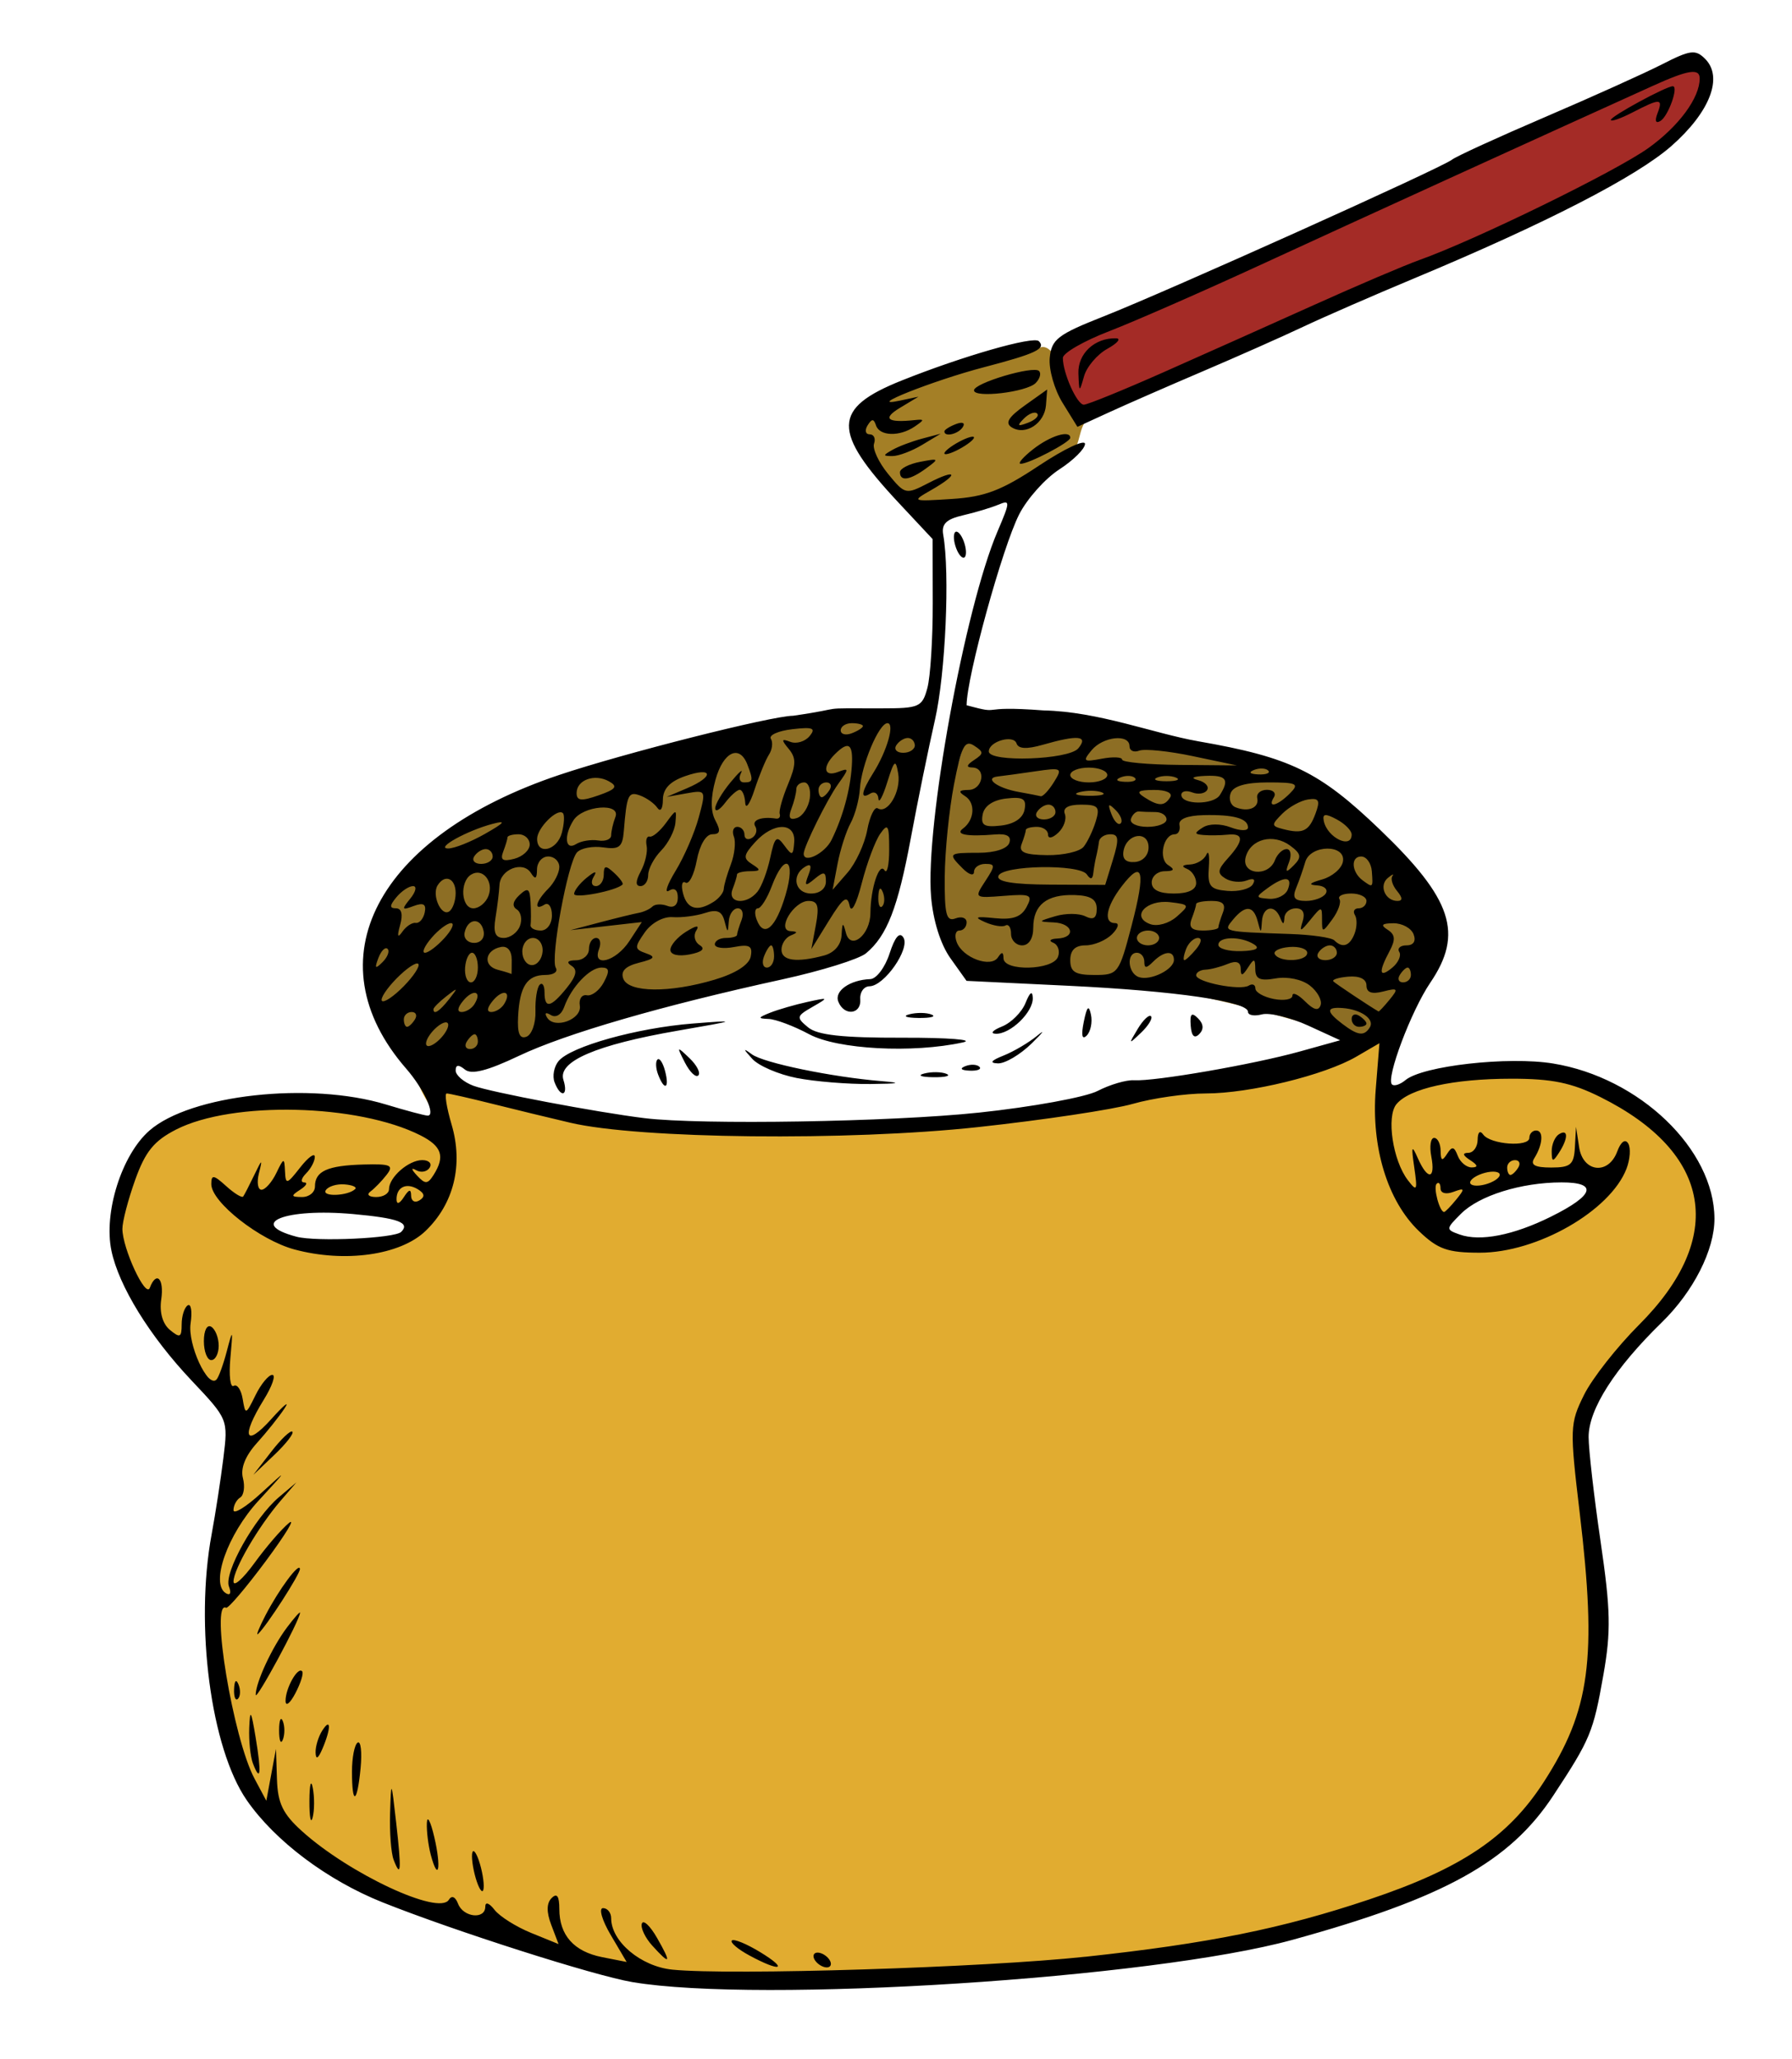 <?xml version="1.0" encoding="UTF-8" standalone="no"?>
<!-- Created with Inkscape (http://www.inkscape.org/) -->

<svg
   xmlns:dc="http://purl.org/dc/elements/1.1/"
   xmlns:cc="http://creativecommons.org/ns#"
   xmlns:rdf="http://www.w3.org/1999/02/22-rdf-syntax-ns#"
   xmlns:svg="http://www.w3.org/2000/svg"
   xmlns="http://www.w3.org/2000/svg"
   xmlns:sodipodi="http://sodipodi.sourceforge.net/DTD/sodipodi-0.dtd"
   xmlns:inkscape="http://www.inkscape.org/namespaces/inkscape"
   id="svg8719"
   version="1.1"
   inkscape:version="0.48.4 r9939"
   width="242"
   height="278"
   sodipodi:docname="Glue.png">
  <defs
     id="defs8723" />
  <sodipodi:namedview
     pagecolor="#ffffff"
     bordercolor="#666666"
     borderopacity="1"
     objecttolerance="10"
     gridtolerance="10"
     guidetolerance="10"
     inkscape:pageopacity="0"
     inkscape:pageshadow="2"
     inkscape:window-width="1275"
     inkscape:window-height="747"
     id="namedview8721"
     showgrid="false"
     inkscape:zoom="1.2005554"
     inkscape:cx="113.0704"
     inkscape:cy="157.13885"
     inkscape:window-x="1"
     inkscape:window-y="22"
     inkscape:window-maximized="0"
     inkscape:current-layer="svg8719" />
  <path
     style="fill:#e1ac30;fill-opacity:1;stroke:none"
     d="m 188.469,137.812 -16.5,7.062 c -36.862,8.92 -83.481,11.329 -114.844,0.312 -2.684,0.754 4.772,8.138 2.031,7.469 -10.284,-2.513 -32.695,-9.14 -41.781,5.5 -5.612,12.706 5.12,22.118 14.719,31.781 -5.979,24.301 -2.659,38.065 1.781,52.438 32.127,29.12 70.507,24.993 93.938,24.125 48.254,-2.307 75.421,-12.12 83.625,-28.562 2.571,-7.942 6.942,-9.393 2.062,-44.156 -0.244,-5.313 2.985,-8.696 6.188,-12.094 9.479,-8.947 14.625,-18.561 3.844,-30.625 C 208.688,141.465 201.147,142.91 187,148.125 z m 27.094,22.094 c -3.25,4.365 -16.583,12.119 -20.46,5.612 5.571,-6.854 12.848,-7.729 20.46,-5.612 z m -159.312,5 c -3.941,6.864 -18.496,3.582 -20.625,-0.875 7.277,-2.264 13.4,-0.597 20.625,0.875 z"
     id="path8731"
     inkscape:connector-curvature="0"
     sodipodi:nodetypes="cccscccccccccccccccc" />
  <path
     style="fill:#8d6e24;fill-opacity:1;stroke:none"
     d="m 51.242,137.822 c -2.704,-16.614 3.813,-17.859 7.657,-23.559 17.421,-8.916 35.621,-17.346 65.377,-18.553 -1.948,10.509 -1.383,23.573 -7.51,32.689 -20.061,4.536 -38.936,9.158 -57.426,16.05 z"
     id="path9247"
     inkscape:connector-curvature="0"
     sodipodi:nodetypes="cccccc" />
  <path
     style="fill:#8d6e24;fill-opacity:1;stroke:none"
     d="m 131.343,96.888 c -3.743,10.899 -7.106,24.509 -1.178,33.572 21.55,0.89 38.825,5.181 53.45,10.013 10.589,-1.952 8.696,-10.271 10.454,-15.903 -11.185,-22.84 -36.057,-26.52 -62.727,-27.682 z"
     id="path9249"
     inkscape:connector-curvature="0"
     sodipodi:nodetypes="ccccc" />
  <path
     style="fill:#a47f26;fill-opacity:1;stroke:none"
     d="m 116.471,56.837 c 0.112,5.497 3.952,8.61 8.393,12.221 23.897,-5.721 19.57,-8.572 21.645,-12.074 -2.204,-3.278 -3.8,-12.155 -6.626,-9.718 -10.224,3.104 -21.685,4.62 -23.412,9.571 z"
     id="path9251"
     inkscape:connector-curvature="0"
     sodipodi:nodetypes="ccccc" />
  <path
     style="fill:#a42b26;fill-opacity:1;stroke:none"
     d="m 141.945,48.149 4.859,8.393 c 27.412,-13.315 58.323,-22.813 81.869,-40.345 0.688,-3.225 3.38,-7.471 -1.031,-8.099 z"
     id="path9253"
     inkscape:connector-curvature="0"
     sodipodi:nodetypes="ccccc" />
  <path
     style="fill:#000000"
     d="m 85.398,267.626 c -5.177,-0.875 -23.969,-6.873 -33.728,-10.765 -7.471,-2.98 -14.548,-8.301 -18.348,-13.796 -4.849,-7.011 -7.035,-23.577 -4.739,-35.921 0.511,-2.75 1.223,-7.365 1.581,-10.255 0.65,-5.246 0.642,-5.264 -4.304,-10.5 -5.643,-5.973 -9.814,-12.732 -10.813,-17.522 -1.073,-5.147 1.383,-12.924 5.118,-16.204 5.545,-4.868 21.676,-6.65 31.96,-3.53 2.7,0.819 5.232,1.494 5.627,1.5 1.14,0.017 -0.515,-3.605 -2.894,-6.337 -12.776,-14.668 -4.075,-31.36 20.677,-39.667 8.683,-2.914 28.729,-7.985 31.567,-7.985 7.891,-1.135 2.555,-1 11.926,-1 5.12,0 5.516,-0.176 6.21,-2.75 0.408,-1.512 0.733,-6.655 0.724,-11.427 l -0.017,-8.677 -4.569,-4.885 c -9.073,-9.7 -8.999,-12.773 0.399,-16.53 8.255,-3.3 17.79,-6.035 18.515,-5.31 1.014,1.014 -0.408,1.688 -7.414,3.52 -6.857,1.792 -16.388,5.58 -11.34,4.507 l 2.5,-0.531 -2.5,1.506 c -2.432,1.465 -1.723,2.052 2,1.654 1.333,-0.142 1.333,-0.046 0,0.866 -2.038,1.395 -4.746,1.32 -5.234,-0.144 -0.311,-0.934 -0.565,-0.934 -1.142,0 -0.408,0.66 -0.28,1.201 0.285,1.201 0.565,0 0.831,0.562 0.592,1.25 -0.24,0.688 0.613,2.531 1.895,4.096 2.29,2.795 2.387,2.817 5.467,1.224 3.861,-1.997 4.177,-1.229 0.386,0.938 -2.718,1.554 -2.686,1.568 2.767,1.219 4.461,-0.286 6.71,-1.146 11.75,-4.494 3.428,-2.277 6.227,-3.599 6.221,-2.937 -0.007,0.662 -1.571,2.213 -3.477,3.447 -1.905,1.234 -4.34,3.96 -5.41,6.058 -2.267,4.444 -7.101,21.997 -7.101,25.785 5.223,1.397 0.967,-0.027 10.397,0.693 7.395,0.153 14.839,3.101 20.853,4.161 12.484,2.178 16.363,4.063 24.58,11.947 9.77,9.374 11.296,14.019 6.785,20.658 -2.571,3.784 -6.005,12.898 -5.173,13.731 0.28,0.28 1.1,0.019 1.822,-0.58 2.328,-1.932 13.866,-3.232 19.928,-2.245 11.684,1.902 21.764,11.58 21.802,20.934 0.017,4.232 -2.836,9.855 -7.116,14.027 -6.337,6.176 -9.879,11.721 -9.879,15.464 0,1.703 0.727,8.052 1.615,14.11 1.358,9.262 1.419,12.128 0.381,18.015 -1.367,7.75 -1.751,8.676 -6.771,16.302 -5.888,8.946 -14.726,13.833 -35.226,19.476 -18.925,5.209 -71.969,8.604 -89.136,5.703 z m 61.175,-3.419 c 16.628,-1.79 26.561,-3.796 38.341,-7.743 12.422,-4.162 18.76,-8.421 23.544,-15.823 6.294,-9.738 7.22,-16.656 4.873,-36.379 -1.357,-11.4 -1.333,-12.047 0.58,-15.914 1.097,-2.217 4.445,-6.481 7.439,-9.476 11.805,-11.805 9.869,-23.222 -5.213,-30.738 -3.909,-1.948 -6.53,-2.488 -12.049,-2.484 -7.857,0.006 -13.741,1.31 -15.505,3.436 -1.386,1.669 -0.497,7.603 1.535,10.256 1.237,1.615 1.328,1.438 0.872,-1.698 -0.427,-2.933 -0.348,-3.135 0.485,-1.25 1.33,3.01 2.409,2.861 1.814,-0.25 -0.263,-1.375 -0.09,-2.5 0.383,-2.5 0.474,0 0.868,0.787 0.877,1.75 0.012,1.34 0.213,1.438 0.861,0.416 0.681,-1.074 0.964,-1.025 1.453,0.25 0.334,0.871 1.184,1.577 1.889,1.569 0.896,-0.011 0.83,-0.307 -0.219,-0.985 -1,-0.646 -1.083,-0.974 -0.25,-0.985 0.688,-0.008 1.257,-0.803 1.265,-1.765 0.009,-1.027 0.319,-1.319 0.75,-0.708 0.956,1.356 6.235,1.734 6.235,0.446 0,-0.544 0.41,-0.989 0.912,-0.989 1.037,0 0.911,1.894 -0.249,3.75 -0.561,0.898 0.081,1.25 2.278,1.25 2.634,0 3.08,-0.382 3.209,-2.75 l 0.15,-2.75 0.417,2.75 c 0.517,3.411 3.961,3.798 5.151,0.579 0.483,-1.306 1.071,-1.738 1.475,-1.084 0.37,0.598 0.266,2.137 -0.229,3.421 -2.197,5.69 -12.055,11.334 -19.798,11.334 -4.363,0 -5.666,-0.461 -8.223,-2.911 -4.252,-4.074 -6.468,-11.325 -5.842,-19.119 l 0.502,-6.256 -3.126,1.82 c -4.291,2.498 -14.398,4.966 -20.339,4.966 -2.708,0 -7.143,0.633 -9.856,1.408 -2.712,0.774 -12.132,2.186 -20.931,3.138 -17.529,1.896 -45.666,1.594 -55.001,-0.59 -2.749,-0.643 -7.503,-1.797 -10.564,-2.563 -3.061,-0.766 -5.826,-1.393 -6.144,-1.393 -0.318,0 -0.021,1.888 0.66,4.195 1.604,5.431 0.311,10.702 -3.526,14.378 -3.409,3.266 -10.897,4.319 -17.695,2.489 -4.699,-1.265 -11.229,-6.395 -11.229,-8.82 0,-1.314 0.307,-1.274 2.006,0.264 1.103,0.999 2.14,1.631 2.303,1.405 0.164,-0.226 0.838,-1.536 1.499,-2.911 1.049,-2.182 1.129,-2.214 0.629,-0.25 -0.315,1.238 -0.161,2.25 0.342,2.25 0.503,0 1.403,-1.012 2,-2.25 1.012,-2.099 1.091,-2.116 1.175,-0.25 0.083,1.846 0.24,1.808 2.045,-0.5 1.076,-1.375 1.966,-2.027 1.978,-1.45 0.012,0.578 -0.518,1.59 -1.178,2.25 -0.66,0.66 -0.772,1.207 -0.25,1.215 0.522,0.008 0.275,0.452 -0.55,0.985 -1.282,0.828 -1.246,0.972 0.25,0.985 0.963,0.008 1.75,-0.633 1.75,-1.426 0,-2.07 1.687,-2.832 6.563,-2.965 3.685,-0.101 4.121,0.095 3.112,1.395 -0.646,0.831 -1.625,1.842 -2.175,2.246 -0.565,0.415 -0.238,0.741 0.75,0.75 0.963,0.008 1.75,-0.467 1.75,-1.056 0,-1.615 2.643,-3.929 4.488,-3.929 0.897,0 1.348,0.457 1.002,1.016 -0.345,0.559 -1.16,0.718 -1.809,0.353 -0.734,-0.412 -0.692,-0.138 0.111,0.725 1.1,1.182 1.432,1.167 2.235,-0.103 1.571,-2.484 1.108,-3.872 -1.776,-5.332 -8.425,-4.263 -25.389,-4.67 -32.992,-0.792 -2.985,1.523 -4.163,2.968 -5.53,6.783 -0.956,2.667 -1.736,5.65 -1.733,6.631 0.007,2.646 3.152,9.419 3.7,7.968 0.884,-2.342 1.96,-1.259 1.547,1.557 -0.258,1.757 0.181,3.299 1.173,4.122 1.36,1.129 1.585,1.022 1.585,-0.748 0,-1.135 0.369,-2.291 0.819,-2.57 0.45,-0.278 0.624,0.821 0.386,2.443 -0.415,2.826 2.316,8.758 3.491,7.583 0.295,-0.295 0.925,-2.021 1.4,-3.837 0.81,-3.092 0.84,-3.032 0.479,0.949 -0.212,2.338 -0.01,4.018 0.448,3.735 0.458,-0.283 1.004,0.504 1.213,1.75 0.37,2.205 0.416,2.192 1.732,-0.485 0.744,-1.512 1.766,-2.75 2.273,-2.75 0.507,0 -0.016,1.516 -1.161,3.368 -3.109,5.03 -2.512,6.535 1.029,2.594 1.711,-1.904 2.521,-2.562 1.8,-1.462 -0.721,1.1 -2.405,3.212 -3.742,4.692 -1.573,1.741 -2.242,3.419 -1.894,4.749 0.296,1.131 0.13,2.309 -0.368,2.617 -0.498,0.308 -0.906,1.072 -0.906,1.697 0,0.625 1.688,-0.412 3.75,-2.304 3.634,-3.336 3.623,-3.303 -0.384,1.054 -4.168,4.533 -6.514,11.168 -4.409,12.469 0.599,0.37 0.776,-0.004 0.428,-0.91 -0.706,-1.84 3.454,-9.261 6.76,-12.058 l 2.354,-1.992 -2.145,2.493 c -3.001,3.488 -6.347,9.226 -6.351,10.893 -0.002,0.77 1.271,-0.355 2.83,-2.5 1.558,-2.145 3.642,-4.567 4.631,-5.381 0.989,-0.815 -0.399,1.479 -3.083,5.097 -2.685,3.618 -5.106,6.465 -5.381,6.327 -2.163,-1.085 0.952,17.665 3.831,23.057 l 1.602,3 0.652,-3.5 0.652,-3.5 0.132,4.089 c 0.105,3.255 0.795,4.688 3.382,7.022 6.377,5.754 18.497,11.416 19.828,9.263 0.393,-0.635 0.881,-0.424 1.252,0.542 0.706,1.839 3.671,2.156 3.671,0.393 0,-0.697 0.519,-0.522 1.25,0.422 0.688,0.887 2.914,2.29 4.948,3.118 l 3.698,1.505 -0.985,-2.59 c -0.661,-1.74 -0.644,-2.93 0.052,-3.627 0.716,-0.716 1.037,-0.261 1.037,1.472 0,3.547 1.97,5.76 5.795,6.512 l 3.295,0.648 -2.144,-3.634 c -1.184,-2.006 -1.652,-3.634 -1.045,-3.634 0.604,0 1.099,0.614 1.099,1.365 0,3.147 4.021,6.519 8.278,6.942 7.924,0.788 42.194,-0.285 55.761,-1.745 z m -45.378,-0.181 c -1.561,-0.846 -2.624,-1.752 -2.363,-2.014 0.262,-0.262 1.989,0.447 3.838,1.575 3.894,2.374 2.733,2.72 -1.476,0.439 z m 8.838,0.618 c -0.34,-0.55 -0.168,-1 0.382,-1 0.55,0 1.278,0.45 1.618,1 0.34,0.55 0.168,1 -0.382,1 -0.55,0 -1.278,-0.45 -1.618,-1 z m -21.948,-1.942 c -0.967,-1.068 -1.599,-2.408 -1.405,-2.977 0.194,-0.569 1.119,0.305 2.056,1.942 1.981,3.462 1.802,3.746 -0.651,1.035 z m -23.981,-9.629 c -0.368,-1.466 -0.476,-2.857 -0.24,-3.093 0.236,-0.236 0.73,0.77 1.097,2.236 0.368,1.466 0.476,2.857 0.24,3.093 -0.236,0.236 -0.73,-0.77 -1.097,-2.236 z m -10.948,-1.967 c -0.343,-0.894 -0.557,-3.726 -0.477,-6.293 0.144,-4.568 0.162,-4.54 0.827,1.332 0.726,6.408 0.645,7.557 -0.351,4.961 z m 5.017,-0.672 c -0.337,-1.259 -0.574,-3.19 -0.527,-4.29 0.048,-1.1 0.499,-0.245 1.002,1.901 0.975,4.155 0.558,6.248 -0.476,2.389 z m -16.388,-7.29 c 0.011,-2.2 0.216,-2.982 0.455,-1.738 0.239,1.244 0.23,3.044 -0.02,4 -0.25,0.956 -0.446,-0.062 -0.435,-2.262 z m 5.748,-3.941 c 0,-1.893 0.346,-3.655 0.768,-3.916 0.423,-0.261 0.6,1.287 0.395,3.441 -0.461,4.835 -1.163,5.122 -1.163,0.475 z m -13.376,-1.098 c -0.343,-0.894 -0.567,-3.051 -0.498,-4.793 0.104,-2.636 0.251,-2.412 0.873,1.332 0.795,4.784 0.649,6.129 -0.374,3.461 z m 8.462,-1.461 c -0.03,-0.825 0.381,-2.175 0.914,-3 1.181,-1.828 1.181,-0.249 0,2.5 -0.567,1.319 -0.878,1.489 -0.914,0.5 z m -4.928,-3 c 0,-1.375 0.227,-1.938 0.504,-1.25 0.277,0.688 0.277,1.812 0,2.5 -0.277,0.688 -0.504,0.125 -0.504,-1.25 z m 0.872,-4 c 6.6e-4,-1.724 1.671,-4.674 2.248,-3.971 0.213,0.259 -0.206,1.596 -0.931,2.971 -0.726,1.378 -1.317,1.827 -1.317,1 z m -6.951,-1.583 c 0.048,-1.165 0.285,-1.402 0.604,-0.604 0.289,0.722 0.253,1.584 -0.079,1.917 -0.332,0.332 -0.569,-0.258 -0.525,-1.312 z m 2.921,0.771 c 0,-1.655 2.198,-6.392 4.21,-9.073 0.984,-1.312 1.784,-2.212 1.777,-2 -0.033,1.013 -5.987,12.025 -5.987,11.073 z m 1.297,-10.688 c 1.825,-3.529 4.626,-7.304 4.672,-6.294 0.031,0.681 -4.492,7.697 -5.653,8.768 -0.313,0.289 0.128,-0.824 0.981,-2.474 z m 0.789,-22.118 c 1.328,-1.715 2.615,-2.939 2.861,-2.72 0.246,0.219 -0.84,1.622 -2.414,3.118 l -2.861,2.72 z m -9.086,-14.941 c 0,-1.451 0.433,-2.292 1,-1.941 0.55,0.34 1,1.491 1,2.559 0,1.068 -0.45,1.941 -1,1.941 -0.55,0 -1,-1.152 -1,-2.559 z M 209.549,155.453 c -0.008,-0.93 0.435,-1.969 0.985,-2.309 1.266,-0.782 1.266,0.542 0,2.5 -0.835,1.293 -0.971,1.266 -0.985,-0.191 z M 54.18,166.332 c 1.243,-1.243 -0.404,-1.855 -6.477,-2.406 -9.198,-0.834 -14.437,1.254 -7.668,3.057 2.66,0.708 13.275,0.22 14.146,-0.651 z m 155.283,-2.064 c 5.843,-2.898 6.368,-4.626 1.405,-4.618 -5.448,0.008 -11.115,1.776 -13.574,4.235 -2.053,2.053 -2.058,2.129 -0.185,2.798 2.77,0.989 7.265,0.11 12.354,-2.414 z m -12.801,-2.311 c 1.202,-1.478 1.155,-1.606 -0.378,-1.031 -1.024,0.384 -1.75,0.185 -1.75,-0.479 0,-0.624 -0.236,-0.9 -0.524,-0.612 -0.484,0.484 0.397,3.81 1.008,3.81 0.149,0 0.888,-0.759 1.643,-1.687 z M 55.519,161.453 c 0.008,0.72 0.513,1.001 1.122,0.625 0.777,-0.48 0.717,-0.925 -0.202,-1.493 -1.545,-0.955 -2.911,-0.308 -2.889,1.368 0.009,0.716 0.402,0.592 0.985,-0.309 0.704,-1.09 0.974,-1.142 0.985,-0.191 z m -7.553,-0.907 c 0.266,-0.266 -0.389,-0.549 -1.455,-0.629 -1.066,-0.08 -2.199,0.277 -2.518,0.793 -0.572,0.925 3.032,0.776 3.973,-0.165 z M 202.534,158.621 c 0,-0.434 -0.9,-0.554 -2,-0.267 -1.1,0.288 -2,0.878 -2,1.313 0,0.434 0.9,0.554 2,0.267 1.1,-0.288 2,-0.878 2,-1.313 z m 2.5,-0.977 c 0.34,-0.55 0.141,-1 -0.441,-1 -0.582,0 -1.059,0.45 -1.059,1 0,0.55 0.198,1 0.441,1 0.243,0 0.719,-0.45 1.059,-1 z m -72.898,-7.41 c 7.206,-0.762 14.452,-2.084 16.102,-2.937 1.65,-0.853 3.854,-1.501 4.898,-1.439 2.826,0.168 16.122,-2.136 22.372,-3.876 l 5.473,-1.524 -4.345,-1.992 c -2.39,-1.096 -5.19,-1.771 -6.223,-1.501 -1.033,0.27 -1.878,0.115 -1.878,-0.344 0,-1.404 -9.793,-2.825 -24.255,-3.521 l -13.755,-0.662 -2.176,-3.056 c -1.337,-1.877 -2.345,-5.093 -2.614,-8.339 -0.793,-9.563 4.546,-38.905 8.964,-49.262 1.75,-4.102 1.755,-4.318 0.098,-3.626 -0.969,0.404 -3.112,1.047 -4.762,1.427 -2.251,0.519 -2.915,1.175 -2.658,2.626 0.914,5.168 0.31,18.744 -1.11,24.968 -0.874,3.832 -2.341,11.013 -3.26,15.958 -1.756,9.452 -3.22,13.221 -6.053,15.581 -0.942,0.785 -6.034,2.372 -11.316,3.526 -16.268,3.555 -29.239,7.32 -35.559,10.321 -4.273,2.029 -6.41,2.572 -7.294,1.852 -0.865,-0.704 -1.25,-0.664 -1.25,0.13 0,0.631 1.067,1.553 2.371,2.049 2.253,0.857 16.715,3.597 23.129,4.382 7.612,0.932 33.265,0.51 45.102,-0.743 z m -57.245,-4.103 c -0.319,-0.832 -0.075,-2.122 0.543,-2.867 1.632,-1.967 10.596,-4.474 18.1,-5.063 6.213,-0.488 6.125,-0.445 -2,0.962 -11.034,1.911 -16.24,4.149 -15.449,6.641 0.699,2.203 -0.363,2.494 -1.194,0.328 z m 13.988,-1.03 c -0.326,-0.849 -0.369,-1.767 -0.096,-2.04 0.273,-0.273 0.737,0.421 1.03,1.543 0.623,2.383 -0.069,2.751 -0.934,0.497 z m 18.709,0.452 c -2.445,-0.479 -5.145,-1.643 -6,-2.586 -1.268,-1.398 -1.278,-1.511 -0.054,-0.613 1.585,1.164 10.784,3.068 17.5,3.623 2.878,0.238 2.457,0.347 -1.5,0.389 -3.025,0.032 -7.5,-0.334 -9.946,-0.813 z m -15.09,-2.074 c -1.145,-2.233 -1.118,-2.26 0.609,-0.609 0.994,0.949 1.533,2 1.198,2.336 -0.335,0.335 -1.148,-0.442 -1.807,-1.726 z m 32.305,1.471 c 0.973,-0.254 2.323,-0.237 3,0.037 0.677,0.274 -0.119,0.481 -1.769,0.461 -1.65,-0.02 -2.204,-0.244 -1.231,-0.498 z m 5.543,-0.99 c 0.722,-0.289 1.584,-0.253 1.917,0.079 0.332,0.332 -0.258,0.569 -1.312,0.525 -1.165,-0.048 -1.402,-0.285 -0.604,-0.604 z m 5.187,-1.44 c 1.375,-0.548 3.421,-1.757 4.548,-2.687 1.127,-0.929 0.782,-0.452 -0.765,1.06 -1.548,1.512 -3.594,2.721 -4.548,2.687 -1.194,-0.044 -0.955,-0.374 0.765,-1.06 z m -26.261,-2.877 c -2.052,-1.1 -4.521,-2.029 -5.485,-2.063 -1.487,-0.054 -1.45,-0.183 0.246,-0.851 1.1,-0.433 3.35,-1.083 5,-1.445 2.901,-0.635 2.924,-0.613 0.682,0.673 -2.169,1.244 -2.207,1.421 -0.588,2.758 1.274,1.052 4.649,1.421 12.818,1.401 6.098,-0.015 9.738,0.269 8.088,0.632 -6.785,1.49 -16.926,0.951 -20.761,-1.104 z m 37.086,-1.674 c 0.427,-2.093 0.678,-2.344 0.97,-0.97 0.216,1.021 -0.043,2.293 -0.576,2.826 -0.626,0.626 -0.766,-0.031 -0.393,-1.856 z m 7.276,0.97 c 0.728,-1.212 1.539,-1.989 1.802,-1.726 0.263,0.263 -0.333,1.255 -1.324,2.205 -1.722,1.649 -1.743,1.628 -0.478,-0.478 z m 7.162,-0.456 c -0.121,-1.61 0.123,-1.854 0.988,-0.988 0.757,0.757 0.812,1.486 0.161,2.137 -0.651,0.651 -1.043,0.259 -1.149,-1.149 z m -25.489,0.121 c 1.25,-0.502 2.684,-1.936 3.187,-3.187 0.588,-1.464 0.936,-1.706 0.976,-0.679 0.076,1.923 -3.038,4.93 -5.015,4.842 -0.782,-0.035 -0.398,-0.474 0.852,-0.976 z m -12.504,-1.653 c 0.973,-0.254 2.323,-0.237 3,0.037 0.677,0.274 -0.119,0.481 -1.769,0.461 -1.65,-0.02 -2.204,-0.244 -1.231,-0.498 z m -9.599,-1.724 c -0.55,-1.433 1.577,-2.92 4.33,-3.027 0.825,-0.032 1.994,-1.587 2.599,-3.456 0.728,-2.252 1.359,-2.977 1.871,-2.149 0.929,1.504 -2.577,6.539 -4.577,6.574 -0.766,0.013 -1.33,0.801 -1.253,1.75 0.167,2.072 -2.198,2.318 -2.969,0.309 z M 129.134,74.044 c -0.356,-0.927 -0.422,-1.911 -0.147,-2.186 0.275,-0.275 0.791,0.259 1.147,1.186 0.356,0.927 0.422,1.911 0.147,2.186 -0.275,0.275 -0.791,-0.259 -1.147,-1.186 z M 60.534,138.399 c 0,-0.558 -0.663,-0.45 -1.5,0.245 -0.825,0.685 -1.5,1.695 -1.5,2.245 0,0.558 0.663,0.45 1.5,-0.245 0.825,-0.685 1.5,-1.695 1.5,-2.245 z m 4,2.245 c 0,-0.55 -0.198,-1 -0.441,-1 -0.243,0 -0.719,0.45 -1.059,1 -0.34,0.55 -0.141,1 0.441,1 0.582,0 1.059,-0.45 1.059,-1 z m 7.778,-4.095 c -0.046,-1.613 0.21,-3.227 0.569,-3.586 0.359,-0.359 0.653,0.097 0.653,1.014 0,2.257 0.832,2.096 2.999,-0.58 1.306,-1.613 1.492,-2.455 0.66,-2.985 -0.752,-0.479 -0.545,-0.743 0.591,-0.753 0.963,-0.008 1.75,-0.69 1.75,-1.515 0,-0.825 0.436,-1.5 0.969,-1.5 0.533,0 0.71,0.675 0.393,1.5 -0.979,2.552 2.278,1.7 4.093,-1.072 l 1.685,-2.572 -4.82,0.546 -4.82,0.546 4,-1.056 c 2.2,-0.581 4.549,-1.156 5.221,-1.279 0.672,-0.123 1.503,-0.505 1.848,-0.85 0.345,-0.345 1.258,-0.385 2.029,-0.089 0.857,0.329 1.402,-0.11 1.402,-1.128 0,-1.034 -0.452,-1.387 -1.191,-0.93 -0.655,0.405 -0.249,-0.806 0.903,-2.691 1.152,-1.885 2.551,-5.114 3.11,-7.176 1.005,-3.706 0.986,-3.743 -1.653,-3.272 l -2.669,0.477 2.75,-1.171 c 3.719,-1.584 3.511,-2.946 -0.25,-1.635 -2.071,0.722 -3.005,1.713 -3.015,3.198 -0.009,1.227 -0.331,1.691 -0.75,1.079 -0.404,-0.59 -1.447,-1.335 -2.318,-1.655 -1.601,-0.588 -1.809,-0.136 -2.208,4.804 -0.175,2.161 -0.624,2.516 -2.782,2.199 -1.416,-0.208 -3.009,0.095 -3.54,0.673 -1.252,1.362 -3.632,14.343 -2.86,15.594 0.325,0.527 -0.308,0.957 -1.408,0.957 -2.476,0 -3.48,1.539 -3.69,5.654 -0.114,2.241 0.222,3.034 1.136,2.684 0.714,-0.274 1.26,-1.818 1.214,-3.432 z m 5.222,-15.853 c 0,-0.444 0.761,-1.425 1.692,-2.18 1.15,-0.933 1.451,-0.972 0.941,-0.122 -0.413,0.688 -0.274,1.25 0.308,1.25 0.582,0 1.059,-0.693 1.059,-1.539 0,-1.267 0.248,-1.311 1.399,-0.25 0.77,0.709 1.281,1.416 1.136,1.57 -0.784,0.836 -6.535,1.955 -6.535,1.272 z m 9.006,-3.064 c 0.592,-1.106 0.945,-2.652 0.785,-3.434 -0.16,-0.783 0.027,-1.34 0.416,-1.239 0.389,0.101 1.368,-0.716 2.176,-1.816 1.437,-1.957 1.465,-1.958 1.293,-0.047 -0.097,1.074 -0.964,2.762 -1.926,3.75 -0.963,0.988 -1.75,2.472 -1.75,3.297 0,0.825 -0.466,1.5 -1.035,1.5 -0.7,0 -0.687,-0.651 0.041,-2.011 z m 98.451,21.08 c 0.679,-1.099 -1.194,-2.421 -3.69,-2.605 -2.234,-0.165 -2.239,0.457 -0.018,2.143 2.1,1.594 2.942,1.699 3.707,0.461 z m -2.457,-1.128 c 0,-0.582 0.45,-0.781 1,-0.441 0.55,0.34 1,0.816 1,1.059 0,0.243 -0.45,0.441 -1,0.441 -0.55,0 -1,-0.477 -1,-1.059 z m -126.5,0.059 c 0.34,-0.55 0.141,-1 -0.441,-1 -0.582,0 -1.059,0.45 -1.059,1 0,0.55 0.198,1 0.441,1 0.243,0 0.719,-0.45 1.059,-1 z m 22.266,-1.871 c -0.146,-0.896 0.283,-1.521 0.954,-1.389 0.671,0.132 1.699,-0.655 2.285,-1.75 0.824,-1.54 0.753,-1.99 -0.315,-1.99 -1.578,0 -4.082,2.644 -5.031,5.313 -0.374,1.052 -1.132,1.512 -1.807,1.095 -0.685,-0.424 -0.893,-0.283 -0.506,0.343 1.001,1.619 4.726,0.252 4.42,-1.622 z m -17.639,-0.879 c 1.244,-1.586 1.208,-1.621 -0.378,-0.378 -0.963,0.755 -1.75,1.542 -1.75,1.75 0,0.823 0.821,0.293 2.128,-1.372 z m 3.414,0.683 c 1.076,-1.741 -0.15,-2.11 -1.521,-0.458 -0.789,0.95 -0.865,1.524 -0.202,1.524 0.585,0 1.36,-0.48 1.723,-1.067 z m 4,0 c 1.076,-1.741 -0.15,-2.11 -1.521,-0.458 -0.789,0.95 -0.865,1.524 -0.202,1.524 0.585,0 1.36,-0.48 1.723,-1.067 z m 108.813,-2.509 c -1.065,-0.832 -3.026,-1.241 -4.604,-0.962 -2.122,0.376 -2.753,0.093 -2.765,-1.238 -0.013,-1.479 -0.153,-1.511 -0.985,-0.225 -0.748,1.157 -0.973,1.19 -0.985,0.143 -0.01,-0.901 -0.604,-1.113 -1.765,-0.631 -0.963,0.399 -2.312,0.748 -3,0.774 -0.688,0.026 -1.25,0.366 -1.25,0.756 0,0.936 5.953,2.105 7.103,1.395 0.494,-0.305 0.897,-0.13 0.897,0.388 0,0.518 1.125,1.157 2.5,1.42 1.375,0.263 2.5,0.058 2.5,-0.455 0,-0.513 0.767,-0.165 1.705,0.773 1.183,1.183 1.828,1.338 2.104,0.508 0.22,-0.659 -0.435,-1.849 -1.455,-2.646 z m 10.773,1.902 c 1.223,-1.491 1.127,-1.61 -0.878,-1.094 -1.535,0.396 -2.25,0.137 -2.25,-0.815 0,-0.869 -0.924,-1.319 -2.452,-1.192 -1.349,0.112 -2.252,0.403 -2.008,0.648 0.329,0.329 4.904,3.375 6.088,4.054 0.07,0.04 0.745,-0.68 1.5,-1.6 z m -131.128,-4.675 c 0,-0.55 -1.125,0.057 -2.5,1.349 -1.375,1.292 -2.5,2.799 -2.5,3.349 0,0.55 1.125,-0.057 2.5,-1.349 1.375,-1.292 2.5,-2.799 2.5,-3.349 z m 40,1.975 c 2.823,-0.843 4.63,-2.006 4.849,-3.12 0.281,-1.428 -0.16,-1.679 -2.25,-1.28 -1.43,0.273 -2.599,0.109 -2.599,-0.364 0,-0.474 0.675,-0.861 1.5,-0.861 0.825,0 1.5,-0.188 1.5,-0.418 0,-0.23 0.273,-1.13 0.607,-2 0.334,-0.87 0.109,-1.582 -0.5,-1.582 -0.609,0 -1.159,0.787 -1.223,1.75 -0.108,1.622 -0.15,1.619 -0.581,-0.042 -0.348,-1.338 -1.014,-1.611 -2.634,-1.077 -1.193,0.393 -3.16,0.644 -4.372,0.557 -1.274,-0.091 -2.86,0.778 -3.758,2.061 -1.421,2.029 -1.407,2.271 0.167,2.823 1.372,0.481 1.178,0.74 -0.957,1.276 -1.829,0.459 -2.497,1.145 -2.107,2.162 0.722,1.881 6.271,1.933 12.358,0.116 z m -6,-4.024 c 0,-0.616 0.947,-1.712 2.105,-2.435 1.432,-0.894 1.87,-0.935 1.372,-0.129 -0.403,0.652 -0.184,1.525 0.487,1.94 0.794,0.49 0.314,0.927 -1.372,1.25 -1.542,0.295 -2.592,0.042 -2.592,-0.625 z m -26,2.398 c 0,-1.1 -0.354,-2 -0.787,-2 -0.433,0 -0.855,0.9 -0.938,2 -0.083,1.1 0.271,2 0.787,2 0.516,0 0.938,-0.9 0.938,-2 z m 94,-1.035 c 0,-1.324 -1.354,-1.211 -2.8,0.235 -0.933,0.933 -1.2,0.933 -1.2,0 0,-0.66 -0.45,-1.2 -1,-1.2 -1.442,0 -1.233,2.75 0.25,3.282 1.546,0.554 4.75,-1.008 4.75,-2.317 z m 32,2.035 c 0,-0.55 -0.198,-1 -0.441,-1 -0.243,0 -0.719,0.45 -1.059,1 -0.34,0.55 -0.141,1 0.441,1 0.582,0 1.059,-0.45 1.059,-1 z M 69.105,129.612 c 0,-1.24 -0.567,-1.922 -1.453,-1.75 -2.188,0.425 -2.48,2.549 -0.424,3.082 0.993,0.257 1.821,0.52 1.841,0.584 0.02,0.064 0.036,-0.798 0.036,-1.916 z m 83.709,-4.622 c 1.943,-7.408 1.533,-9.054 -1.327,-5.331 -2.124,2.764 -2.517,4.985 -0.882,4.985 0.589,0 0.396,0.675 -0.429,1.5 -0.825,0.825 -2.432,1.5 -3.571,1.5 -1.405,0 -2.071,0.644 -2.071,2 0,1.592 0.667,2 3.268,2 3.188,0 3.31,-0.162 5.013,-6.654 z m 36.15,3.541 c -0.301,-0.488 0.139,-0.887 0.98,-0.887 0.947,0 1.309,-0.57 0.952,-1.5 -0.317,-0.825 -1.54,-1.493 -2.719,-1.485 -1.579,0.011 -1.787,0.241 -0.79,0.873 1.039,0.658 1.097,1.336 0.25,2.919 -1.524,2.847 -1.38,3.667 0.386,2.202 0.819,-0.68 1.242,-1.635 0.941,-2.122 z M 52.341,128.118 c -0.308,-0.308 -0.867,0.247 -1.243,1.233 -0.543,1.425 -0.428,1.54 0.56,0.56 0.683,-0.678 0.991,-1.485 0.683,-1.793 z m 20.931,0.36 c 0.076,-1.008 -0.509,-1.833 -1.3,-1.833 -0.791,0 -1.438,0.825 -1.438,1.833 0,1.008 0.585,1.833 1.3,1.833 0.715,0 1.362,-0.825 1.438,-1.833 z m 31.262,0.667 c 0,-0.825 -0.177,-1.5 -0.393,-1.5 -0.216,0 -0.652,0.675 -0.969,1.5 -0.317,0.825 -0.14,1.5 0.393,1.5 0.533,0 0.969,-0.675 0.969,-1.5 z m 30.985,0.25 c 0.022,1.787 6.659,1.62 7.352,-0.185 0.303,-0.789 0.014,-1.654 -0.643,-1.921 -0.657,-0.267 -0.406,-0.521 0.556,-0.565 2.579,-0.116 2.132,-2.062 -0.5,-2.179 -2.147,-0.095 -2.135,-0.134 0.25,-0.843 1.375,-0.409 3.191,-0.4 4.036,0.02 1.091,0.542 1.536,0.249 1.536,-1.011 0,-1.287 -0.826,-1.798 -3.006,-1.86 -3.746,-0.107 -5.565,1.337 -5.565,4.416 0,1.447 -0.587,2.378 -1.5,2.378 -0.825,0 -1.5,-0.702 -1.5,-1.559 0,-0.857 -0.338,-1.364 -0.75,-1.125 -0.412,0.239 -1.65,0.037 -2.75,-0.449 -1.565,-0.69 -1.281,-0.808 1.303,-0.54 2.416,0.25 3.567,-0.151 4.286,-1.493 0.888,-1.659 0.595,-1.805 -3.049,-1.517 -4.007,0.317 -4.022,0.305 -2.513,-1.999 1.359,-2.074 1.359,-2.318 -0.004,-2.318 -0.838,0 -1.523,0.482 -1.523,1.071 0,0.589 -0.675,0.396 -1.5,-0.429 -2.065,-2.065 -1.986,-2.143 2.156,-2.143 2.158,0 3.844,-0.548 4.113,-1.336 0.306,-0.897 -0.321,-1.272 -1.907,-1.139 -3.798,0.317 -5.459,0.016 -4.362,-0.79 1.572,-1.155 1.732,-3.471 0.303,-4.378 -0.973,-0.617 -0.86,-0.83 0.447,-0.842 1.964,-0.017 2.457,-3.007 0.5,-3.031 -0.836,-0.01 -0.753,-0.342 0.25,-1 1.333,-0.875 1.333,-1.093 0,-1.958 -1.243,-0.807 -1.706,0.093 -2.703,5.25 -0.662,3.423 -1.224,9.022 -1.25,12.442 -0.038,5.128 0.216,6.118 1.453,5.643 0.825,-0.317 1.5,-0.077 1.5,0.531 0,0.609 -0.436,1.107 -0.969,1.107 -0.533,0 -0.695,0.713 -0.361,1.584 0.809,2.109 4.609,3.502 5.564,2.04 0.521,-0.797 0.739,-0.761 0.75,0.126 z m -24.235,-0.38 c 1.382,-0.37 2.295,-1.426 2.366,-2.736 0.096,-1.767 0.196,-1.824 0.584,-0.33 0.635,2.449 3.295,0.301 3.314,-2.676 0.021,-3.33 1.197,-6.905 1.898,-5.771 0.349,0.564 0.634,-0.702 0.634,-2.813 0,-3.304 -0.17,-3.597 -1.218,-2.1 -0.67,0.957 -1.787,3.948 -2.482,6.648 -0.753,2.927 -1.419,4.157 -1.649,3.046 -0.308,-1.485 -0.87,-1.08 -2.773,2 l -2.387,3.863 0.607,-3.25 c 0.478,-2.558 0.269,-3.25 -0.983,-3.25 -2.002,0 -4.376,3.96 -2.445,4.079 1.004,0.062 1.012,0.189 0.035,0.583 -0.688,0.277 -1.25,1.142 -1.25,1.921 0,1.501 2.042,1.78 5.75,0.786 z m 50.25,-0.87 c 0.718,-0.865 0.815,-1.5 0.229,-1.5 -0.558,0 -1.274,0.675 -1.591,1.5 -0.317,0.825 -0.42,1.5 -0.229,1.5 0.19,0 0.906,-0.675 1.591,-1.5 z m 15,0.511 c 0,-0.544 -1.093,-0.898 -2.428,-0.788 -1.335,0.111 -2.209,0.555 -1.941,0.989 0.704,1.139 4.369,0.97 4.369,-0.201 z m 4,-0.011 c 0,-0.55 -0.423,-1 -0.941,-1 -0.518,0 -1.219,0.45 -1.559,1 -0.34,0.55 0.084,1 0.941,1 0.857,0 1.559,-0.45 1.559,-1 z m -120.5,-2 c 0.995,-1.1 1.39,-2 0.877,-2 -0.513,0 -1.703,0.9 -2.645,2 -0.942,1.1 -1.337,2 -0.877,2 0.459,0 1.65,-0.9 2.645,-2 z m 109.31,0.861 c -1.774,-1.125 -4.81,-1.08 -4.81,0.072 0,0.513 1.377,0.894 3.06,0.846 2.031,-0.058 2.62,-0.366 1.75,-0.918 z M 65.311,125.727 c -0.365,-1.896 -2.158,-1.759 -2.569,0.197 -0.16,0.762 0.421,1.386 1.291,1.386 0.905,0 1.452,-0.677 1.278,-1.583 z m 91.222,0.917 c 0,-0.55 -0.675,-1 -1.5,-1 -0.825,0 -1.5,0.45 -1.5,1 0,0.55 0.675,1 1.5,1 0.825,0 1.5,-0.45 1.5,-1 z m 26.396,-0.59 c 0.336,-0.875 0.357,-2 0.048,-2.5 -0.309,-0.5 -0.086,-0.91 0.497,-0.91 0.582,0 1.059,-0.45 1.059,-1 0,-0.55 -0.927,-1 -2.059,-1 -1.132,0 -1.847,0.342 -1.589,0.761 0.259,0.419 -0.165,1.63 -0.941,2.691 -1.365,1.867 -1.411,1.868 -1.411,0.048 0,-1.818 -0.054,-1.816 -1.582,0.059 -1.35,1.657 -1.501,1.685 -1.031,0.191 0.353,-1.122 0.023,-1.75 -0.918,-1.75 -0.808,0 -1.504,0.562 -1.548,1.25 -0.063,1 -0.18,1 -0.583,0 -0.743,-1.841 -2.32,-1.52 -2.454,0.5 -0.11,1.667 -0.138,1.667 -0.573,0 -0.561,-2.146 -1.668,-2.229 -3.311,-0.25 -1.39,1.675 -1.498,1.648 7.741,1.967 2.882,0.1 5.545,0.485 5.917,0.857 1.106,1.106 2.09,0.777 2.739,-0.914 z M 56.146,124.611 c 0.489,0.076 1.033,-0.559 1.211,-1.411 0.235,-1.127 -0.174,-1.363 -1.5,-0.866 -1.604,0.602 -1.658,0.481 -0.45,-1.004 0.755,-0.928 0.922,-1.687 0.372,-1.687 -0.55,0 -1.56,0.675 -2.245,1.5 -0.937,1.129 -0.95,1.5 -0.055,1.5 0.755,0 0.958,0.823 0.557,2.25 -0.433,1.539 -0.34,1.828 0.294,0.915 0.51,-0.734 1.327,-1.273 1.816,-1.197 z m 14.065,0.432 c 0.338,-0.881 0.149,-1.893 -0.421,-2.25 -0.673,-0.422 -0.549,-1.101 0.354,-1.939 1.156,-1.073 1.409,-0.904 1.508,1 0.065,1.259 0.065,2.627 0,3.039 -0.065,0.412 0.557,0.75 1.382,0.75 0.848,0 1.5,-0.895 1.5,-2.059 0,-1.132 -0.45,-1.781 -1,-1.441 -1.518,0.938 -1.195,-0.448 0.5,-2.143 0.825,-0.825 1.5,-2.143 1.5,-2.929 0,-0.786 -0.675,-1.429 -1.5,-1.429 -0.825,0 -1.507,0.787 -1.515,1.75 -0.011,1.287 -0.231,1.41 -0.83,0.466 -1.06,-1.671 -4.131,-0.482 -4.237,1.641 -0.045,0.904 -0.286,2.881 -0.534,4.393 -0.332,2.021 -0.037,2.75 1.114,2.75 0.861,0 1.842,-0.72 2.18,-1.601 z m 35.872,-4.201 c 1.436,-4.865 -0.098,-5.856 -1.855,-1.198 -0.623,1.65 -1.47,3 -1.882,3 -0.412,0 -0.483,0.694 -0.158,1.542 0.966,2.517 2.571,1.139 3.895,-3.344 z m 51.928,0.972 c -3.215,-0.384 -5.361,1.977 -2.69,2.96 0.967,0.356 2.527,-0.08 3.582,-1 1.797,-1.568 1.763,-1.643 -0.891,-1.961 z m 6.523,3.412 c 0,-0.23 0.273,-1.13 0.607,-2 0.435,-1.134 0.01,-1.582 -1.5,-1.582 -1.159,0 -2.107,0.188 -2.107,0.418 0,0.23 -0.273,1.13 -0.607,2 -0.435,1.134 -0.01,1.582 1.5,1.582 1.159,0 2.107,-0.188 2.107,-0.418 z M 61.534,120.585 c 0,-2.01 -1.459,-2.625 -2.444,-1.031 -0.799,1.292 0.474,4.19 1.549,3.525 0.492,-0.304 0.895,-1.427 0.895,-2.494 z m 4.426,0.392 c 0.753,-1.963 -0.777,-3.852 -2.339,-2.887 -1.576,0.974 -1.336,4.554 0.306,4.554 0.766,0 1.681,-0.75 2.033,-1.667 z m 30.41,0.79 c 0.734,-0.466 1.351,-1.246 1.37,-1.735 0.019,-0.489 0.449,-1.978 0.955,-3.311 0.507,-1.332 0.692,-3.02 0.412,-3.75 -0.28,-0.73 -0.074,-1.328 0.459,-1.328 0.533,0 0.969,0.477 0.969,1.059 0,0.582 0.457,0.776 1.016,0.431 0.559,-0.345 0.757,-1.047 0.441,-1.559 -0.52,-0.841 0.85,-1.356 2.793,-1.049 0.412,0.065 0.643,-0.219 0.512,-0.632 -0.131,-0.412 0.374,-2.213 1.122,-4.001 1.098,-2.626 1.117,-3.544 0.096,-4.773 -1.042,-1.256 -1.004,-1.422 0.218,-0.954 0.815,0.313 1.981,-0.034 2.592,-0.771 0.9,-1.084 0.457,-1.263 -2.332,-0.937 -1.894,0.221 -3.195,0.803 -2.892,1.293 0.303,0.49 0.187,1.454 -0.258,2.142 -0.445,0.688 -1.324,2.825 -1.954,4.75 -0.63,1.925 -1.192,2.712 -1.25,1.75 -0.058,-0.963 -0.393,-1.75 -0.745,-1.75 -0.352,0 -1.238,0.787 -1.968,1.75 -0.731,0.963 -1.333,1.3 -1.338,0.75 -0.005,-0.55 0.919,-2.125 2.055,-3.5 1.135,-1.375 1.774,-1.938 1.419,-1.25 -0.355,0.688 -0.169,1.25 0.413,1.25 1.227,0 1.277,-0.269 0.452,-2.418 -1.061,-2.764 -3.264,-1.709 -4.305,2.061 -0.668,2.418 -0.672,4.267 -0.012,5.5 0.752,1.406 0.648,1.857 -0.43,1.857 -0.838,0 -1.696,1.452 -2.086,3.528 -0.364,1.94 -1.047,3.29 -1.518,2.999 -0.471,-0.291 -0.621,0.371 -0.333,1.472 0.556,2.128 1.945,2.506 4.126,1.124 z m 22.848,-1.31 c -0.319,-0.798 -0.556,-0.561 -0.604,0.604 -0.043,1.054 0.193,1.645 0.525,1.312 0.332,-0.332 0.368,-1.195 0.079,-1.917 z m -16.921,-0.062 c 0.554,-0.688 1.326,-2.741 1.716,-4.563 0.612,-2.863 0.871,-3.092 1.898,-1.687 1.064,1.455 1.205,1.408 1.344,-0.437 0.205,-2.727 -2.808,-2.728 -5.276,-0.002 -1.596,1.764 -1.655,2.194 -0.405,2.985 1.217,0.77 1.169,0.926 -0.29,0.939 -0.963,0.008 -1.75,0.204 -1.75,0.434 0,0.23 -0.273,1.13 -0.607,2 -0.736,1.918 1.883,2.176 3.369,0.332 z m 71.626,-0.318 c 0.681,-1.776 -0.451,-1.837 -2.759,-0.149 -1.646,1.204 -1.632,1.292 0.228,1.432 1.09,0.082 2.229,-0.495 2.531,-1.282 z m 5.112,0.568 c 0.34,-0.55 -0.196,-1.045 -1.191,-1.1 -1.226,-0.068 -1.005,-0.323 0.686,-0.794 1.372,-0.382 2.643,-1.462 2.823,-2.4 0.46,-2.389 -4.401,-2.347 -5.088,0.044 -0.277,0.963 -0.827,2.538 -1.224,3.5 -0.548,1.332 -0.231,1.75 1.328,1.75 1.126,0 2.326,-0.45 2.666,-1 z m 9.631,-0.342 c -0.613,-0.738 -0.896,-1.642 -0.631,-2.008 0.266,-0.366 -0.014,-0.252 -0.622,0.255 -1.227,1.024 -0.355,3.095 1.303,3.095 0.726,0 0.71,-0.426 -0.05,-1.342 z m -77.131,-1.28 c 0,-1.34 -0.265,-1.402 -1.523,-0.359 -1.287,1.068 -1.416,0.985 -0.83,-0.542 0.477,-1.242 0.328,-1.58 -0.477,-1.082 -1.897,1.173 -1.337,3.605 0.83,3.605 1.178,0 2,-0.667 2,-1.622 z m 50,0.206 c 0,-0.779 -0.562,-1.644 -1.25,-1.921 -0.78,-0.315 -0.623,-0.534 0.417,-0.583 0.917,-0.043 1.911,-0.641 2.21,-1.329 0.299,-0.688 0.449,0.081 0.333,1.708 -0.182,2.558 0.159,2.989 2.519,3.188 1.501,0.127 3.037,-0.268 3.414,-0.878 0.429,-0.693 0.122,-0.892 -0.82,-0.531 -0.828,0.318 -2.121,0.197 -2.874,-0.269 -1.13,-0.698 -1.07,-1.177 0.341,-2.736 2.181,-2.41 2.169,-3.405 -0.04,-3.18 -0.963,0.098 -2.425,0.119 -3.25,0.048 -1.274,-0.111 -1.287,-0.266 -0.084,-1.027 0.829,-0.524 2.385,-0.528 3.75,-0.009 1.305,0.496 2.333,0.505 2.333,0.019 0,-1.226 -1.941,-1.765 -6,-1.667 -2.233,0.054 -3.41,0.537 -3.25,1.335 0.138,0.688 -0.152,1.25 -0.643,1.25 -1.534,0 -2.241,3.298 -0.891,4.155 0.944,0.599 0.821,0.819 -0.466,0.83 -0.963,0.008 -1.75,0.69 -1.75,1.515 0,1 1,1.5 3,1.5 1.922,0 3,-0.509 3,-1.417 z m -44.422,-7.146 c 0.353,-1.881 0.991,-3.204 1.419,-2.94 1.341,0.829 3.175,-2.283 2.767,-4.693 -0.341,-2.015 -0.528,-1.865 -1.487,1.195 -0.603,1.925 -1.137,2.911 -1.186,2.191 -0.05,-0.72 -0.54,-1.031 -1.09,-0.691 -1.395,0.862 -1.247,-0.179 0.396,-2.785 1.867,-2.962 2.937,-6.715 1.916,-6.715 -1.15,0 -3.52,5.628 -3.721,8.835 -0.092,1.466 -0.659,3.565 -1.26,4.665 -0.601,1.1 -1.393,3.575 -1.76,5.5 l -0.666,3.5 2.016,-2.321 c 1.109,-1.277 2.305,-3.86 2.658,-5.741 z m 33.186,3.979 c 0.849,-2.767 0.781,-3.417 -0.358,-3.417 -0.774,0 -1.463,0.45 -1.531,1 -0.069,0.55 -0.237,1.45 -0.375,2 -0.138,0.55 -0.313,1.562 -0.39,2.25 -0.096,0.852 -0.374,0.907 -0.875,0.17 -0.977,-1.435 -11.454,-1.249 -11.944,0.212 -0.259,0.774 1.965,1.144 7.023,1.167 l 7.402,0.034 1.049,-3.417 z m 34.961,1.583 c -0.083,-1.1 -0.73,-2 -1.438,-2 -1.451,0 -1.312,2.115 0.213,3.235 1.385,1.018 1.394,1.009 1.225,-1.235 z m -13.087,-1.5 c 0.317,-0.825 1.026,-1.5 1.576,-1.5 0.55,0 0.7,0.787 0.334,1.75 -0.55,1.446 -0.438,1.521 0.643,0.433 1.08,-1.086 0.994,-1.55 -0.487,-2.644 -2.299,-1.698 -5.375,-0.904 -6.017,1.554 -0.615,2.352 3.061,2.731 3.952,0.408 z m -105.638,-0.5 c 0,-0.55 -0.423,-1 -0.941,-1 -0.518,0 -1.219,0.45 -1.559,1 -0.34,0.55 0.084,1 0.941,1 0.857,0 1.559,-0.45 1.559,-1 z m 5,-1.617 c 0,-0.761 -0.675,-1.383 -1.5,-1.383 -0.825,0 -1.5,0.188 -1.5,0.418 0,0.23 -0.261,1.097 -0.579,1.927 -0.435,1.133 -0.061,1.373 1.5,0.965 1.143,-0.299 2.079,-1.166 2.079,-1.927 z m 83.571,0.388 c 0,-2.297 -2.919,-1.922 -3.372,0.433 -0.215,1.119 0.294,1.635 1.524,1.542 1.075,-0.081 1.848,-0.906 1.848,-1.975 z m -42.803,-1.021 c 1.53,-3.112 2.523,-6.746 2.733,-10 0.193,-2.989 -0.437,-3.414 -2.301,-1.55 -1.73,1.73 -1.476,3.12 0.436,2.386 1.512,-0.58 1.513,-0.457 0.007,1.643 -1.475,2.057 -4.643,8.466 -4.643,9.393 0,1.39 2.864,-0.033 3.768,-1.872 z m 34.04,0.936 c 0.521,-0.652 1.258,-2.199 1.637,-3.436 0.596,-1.944 0.327,-2.25 -1.985,-2.25 -1.735,0 -2.505,0.441 -2.193,1.255 0.265,0.69 -0.137,1.833 -0.893,2.539 -0.794,0.742 -1.375,0.845 -1.375,0.245 0,-0.572 -0.675,-1.039 -1.5,-1.039 -0.825,0 -1.5,0.188 -1.5,0.418 0,0.23 -0.253,1.077 -0.561,1.881 -0.433,1.129 0.351,1.476 3.43,1.518 2.195,0.03 4.418,-0.479 4.939,-1.131 z M 65.534,112.568 c 2.631,-1.498 2.879,-1.829 1,-1.333 -3.475,0.916 -7.827,3.33 -6,3.328 0.825,-10e-4 3.075,-0.898 5,-1.994 z m 10.344,-0.13 c 0.317,-1.213 0.381,-2.403 0.141,-2.643 -0.734,-0.734 -3.485,2.006 -3.485,3.471 0,2.242 2.717,1.569 3.344,-0.829 z m 4.906,1.044 c 0.963,0.158 1.75,-0.154 1.75,-0.693 0,-0.54 0.259,-1.657 0.576,-2.483 0.753,-1.963 -4.405,-1.541 -5.675,0.464 -1.324,2.091 -1.104,4.12 0.348,3.209 0.688,-0.431 2.038,-0.655 3,-0.496 z M 182.534,112.679 c 0,-0.531 -0.906,-1.45 -2.014,-2.043 -1.548,-0.828 -1.953,-0.779 -1.75,0.215 0.461,2.253 3.764,3.858 3.764,1.828 z m -4.882,-2.825 c 0.66,-1.783 0.472,-2.135 -1.016,-1.908 -1.004,0.153 -2.562,1.015 -3.462,1.915 -1.515,1.515 -1.507,1.67 0.112,2.087 2.661,0.686 3.484,0.291 4.366,-2.094 z m -39.289,-0.535 c 0.28,-1.474 -0.198,-1.762 -2.483,-1.5 -1.784,0.205 -2.957,0.999 -3.175,2.15 -0.28,1.474 0.198,1.762 2.483,1.5 1.784,-0.205 2.957,-0.999 3.175,-2.15 z m 12.295,0.058 c -0.988,-0.98 -1.102,-0.865 -0.56,0.56 0.376,0.986 0.935,1.541 1.243,1.233 0.308,-0.308 6.4e-4,-1.115 -0.683,-1.793 z m 6.876,1.267 c 0,-0.55 -0.675,-1 -1.5,-1 -0.825,0 -1.826,-0.034 -2.225,-0.075 -0.399,-0.041 -0.886,0.409 -1.083,1 -0.197,0.591 0.804,1.075 2.225,1.075 1.421,0 2.583,-0.45 2.583,-1 z m -48.18,-2.828 c 0.176,-1.194 -0.162,-2.172 -0.75,-2.172 -0.588,0 -1.07,0.413 -1.07,0.918 0,0.505 -0.297,1.691 -0.659,2.636 -0.463,1.206 -0.239,1.58 0.75,1.253 0.775,-0.256 1.553,-1.442 1.729,-2.636 z m 33.18,1.828 c 0,-0.55 -0.423,-1 -0.941,-1 -0.518,0 -1.219,0.45 -1.559,1 -0.34,0.55 0.084,1 0.941,1 0.857,0 1.559,-0.45 1.559,-1 z m 27.25,-1.875 c -0.138,-0.619 0.452,-1.125 1.309,-1.125 0.857,0 1.281,0.45 0.941,1 -0.938,1.518 0.448,1.195 2.143,-0.5 1.333,-1.333 1.004,-1.5 -2.964,-1.5 -2.957,0 -4.65,0.485 -5.015,1.435 -0.303,0.789 -0.014,1.652 0.643,1.917 1.733,0.699 3.233,0.073 2.944,-1.227 z M 82.244,105.501 c -1.932,-1.081 -4.376,-0.202 -4.376,1.575 0,1.058 0.634,1.126 2.957,0.316 2.363,-0.824 2.648,-1.204 1.419,-1.891 z m 75.79,2.143 c 0.357,-0.577 -0.57,-0.994 -2.191,-0.985 -2.181,0.012 -2.474,0.232 -1.309,0.985 1.921,1.242 2.733,1.242 3.5,0 z m 6.704,-0.296 c 1.333,-2.098 0.873,-2.708 -1.954,-2.588 -1.715,0.072 -2.087,0.289 -0.988,0.576 0.969,0.253 1.517,0.856 1.218,1.34 -0.299,0.484 -1.205,0.627 -2.012,0.317 -0.807,-0.31 -1.468,-0.161 -1.468,0.331 0,1.369 4.336,1.389 5.204,0.024 z m -52.704,-0.704 c 0.34,-0.55 0.141,-1 -0.441,-1 -0.582,0 -1.059,0.45 -1.059,1 0,0.55 0.198,1 0.441,1 0.243,0 0.719,-0.45 1.059,-1 z m 30.284,-1.026 c 1.204,-1.928 1.082,-1.999 -2.509,-1.471 -2.076,0.305 -4.352,0.617 -5.058,0.693 -1.908,0.205 -0.085,1.569 2.783,2.083 1.375,0.247 2.729,0.51 3.009,0.585 0.28,0.075 1.079,-0.776 1.775,-1.89 z m 6.485,1.37 c -0.677,-0.274 -2.027,-0.291 -3,-0.037 -0.973,0.254 -0.419,0.478 1.231,0.498 1.65,0.02 2.446,-0.187 1.769,-0.461 z m 0.731,-2.344 c 0,-0.55 -1.125,-1 -2.5,-1 -1.375,0 -2.5,0.45 -2.5,1 0,0.55 1.125,1 2.5,1 1.375,0 2.5,-0.45 2.5,-1 z m 3.729,0.396 c -0.332,-0.332 -1.195,-0.368 -1.917,-0.079 -0.798,0.319 -0.561,0.556 0.604,0.604 1.054,0.043 1.645,-0.193 1.312,-0.525 z m 5.521,-0.058 c -0.688,-0.277 -1.812,-0.277 -2.5,0 -0.688,0.277 -0.125,0.504 1.25,0.504 1.375,0 1.938,-0.227 1.25,-0.504 z m 12.479,-0.942 c -0.332,-0.332 -1.195,-0.368 -1.917,-0.079 -0.798,0.319 -0.561,0.556 0.604,0.604 1.054,0.043 1.645,-0.193 1.312,-0.525 z m -10.164,-1.942 c -3.264,-0.687 -6.526,-1.022 -7.25,-0.744 -0.724,0.278 -1.316,0.007 -1.316,-0.602 0,-1.7 -3.585,-1.313 -5.128,0.554 -1.232,1.491 -1.091,1.608 1.378,1.139 1.512,-0.287 2.75,-0.233 2.75,0.121 0,0.354 3.487,0.674 7.75,0.713 l 7.75,0.07 -5.934,-1.249 z m -15.485,-1.051 c 1.417,-1.708 -0.018,-1.854 -4.783,-0.488 -2.176,0.624 -3.304,0.567 -3.553,-0.18 -0.412,-1.237 -3.745,-0.274 -3.745,1.082 0,1.509 10.792,1.139 12.081,-0.414 z m -22.081,-0.403 c 0,-0.55 -0.423,-1 -0.941,-1 -0.518,0 -1.219,0.45 -1.559,1 -0.34,0.55 0.084,1 0.941,1 0.857,0 1.559,-0.45 1.559,-1 z m -7,-2.607 c 0,-0.216 -0.675,-0.393 -1.5,-0.393 -0.825,0 -1.5,0.436 -1.5,0.969 0,0.533 0.675,0.71 1.5,0.393 0.825,-0.317 1.5,-0.752 1.5,-0.969 z m 5,-34.276 c 0,-0.486 1.229,-1.118 2.731,-1.405 2.554,-0.488 2.607,-0.431 0.809,0.883 -2.198,1.607 -3.54,1.805 -3.54,0.522 z m 18,-3.117 c 2.317,-1.813 5,-2.631 5,-1.526 0,0.595 -5.619,3.534 -6.7,3.503 -0.44,-0.012 0.325,-0.902 1.7,-1.978 z m -19,0.091 c 0.825,-0.467 2.625,-1.147 4,-1.511 l 2.5,-0.663 -2.5,1.506 c -1.375,0.828 -3.175,1.509 -4,1.511 -1.333,0.004 -1.333,-0.089 0,-0.844 z m 7,0.48 c 0,-0.275 0.9,-0.982 2,-1.57 1.1,-0.589 2,-0.845 2,-0.57 0,0.275 -0.9,0.982 -2,1.57 -1.1,0.589 -2,0.845 -2,0.57 z m 0,-2.963 c 0,-0.216 0.698,-0.661 1.552,-0.989 0.89,-0.341 1.291,-0.174 0.941,0.393 -0.587,0.95 -2.493,1.405 -2.493,0.596 z m 9.104,-0.543 c -0.941,-0.582 -0.471,-1.378 1.744,-2.955 l 3.032,-2.159 -0.159,2.107 c -0.186,2.467 -2.769,4.15 -4.617,3.007 z m 3.423,-1.871 c -0.308,-0.308 -1.115,-6.34e-4 -1.793,0.683 -0.98,0.988 -0.865,1.102 0.56,0.56 0.986,-0.376 1.541,-0.935 1.233,-1.243 z m 3.434,-1.448 c -1.103,-1.785 -1.882,-4.52 -1.733,-6.077 0.24,-2.502 1.087,-3.153 7.272,-5.592 8.639,-3.407 45.613,-20.036 47.04,-21.157 0.572,-0.449 6.212,-3.031 12.535,-5.739 6.322,-2.707 13.45,-5.919 15.839,-7.138 3.829,-1.953 4.519,-2.041 5.819,-0.741 2.476,2.476 0.658,7.183 -4.54,11.758 -4.73,4.163 -16.995,10.472 -34.83,17.915 -5.424,2.264 -12.139,5.192 -14.921,6.507 -2.783,1.315 -8.858,4.011 -13.5,5.991 -4.642,1.98 -10.361,4.481 -12.708,5.558 l -4.267,1.958 z m 13.645,-4.132 c 5.442,-2.413 14.62,-6.516 20.395,-9.118 5.775,-2.602 12.144,-5.318 14.154,-6.035 7.592,-2.71 26.525,-11.966 30.921,-15.117 4.108,-2.945 6.925,-6.765 6.925,-9.391 0,-1.41 -1.534,-1.174 -6.261,0.964 -15.046,6.805 -40.384,18.366 -52.739,24.063 -7.975,3.677 -17.312,7.771 -20.75,9.098 -3.438,1.326 -6.25,2.947 -6.25,3.602 0,2.054 1.911,6.32 2.831,6.32 0.484,0 5.333,-1.974 10.775,-4.387 z m -11.506,0.172 c -0.099,-2.684 2.196,-4.828 5.085,-4.75 0.724,0.019 0.193,0.657 -1.178,1.416 -1.372,0.759 -2.789,2.431 -3.15,3.715 -0.628,2.234 -0.661,2.218 -0.756,-0.381 z M 217.534,16.19 c 0,-0.489 7.466,-4.546 8.367,-4.546 0.827,0 -0.598,4.025 -1.657,4.68 -0.65,0.402 -0.806,0.015 -0.411,-1.016 0.787,-2.05 0.381,-2.067 -3.348,-0.138 -1.623,0.839 -2.95,1.298 -2.95,1.02 z m -86,36.513 c 0,-0.98 8.025,-3.367 8.781,-2.611 0.322,0.322 0.115,1.057 -0.46,1.632 -1.229,1.229 -8.321,2.064 -8.321,0.98 z"
     id="path8729"
     inkscape:connector-curvature="0"
     sodipodi:nodetypes="ssssssssssssccsscssssscsssscssssssscsscccssscscssssssscsssssscsssssscssssccsssssscssssssscsssssssssssscsssssscscscsssscsscsssssscssssssssscssscssssssssscscscssscscccssssssscsssscssssccsssssssssscssscsssssssscsscssccscsssssscsscsccsscsscscccsscsssssssscsssssscsscssssscssssssssscsscscscsssssssssssscssscsssscsssssssssssssssccscssssccscccssssccssssccccccccccssscsscssssssssscsssssssssssscscccccscsscssssssssssssssssscsssscsssscccssscscssscsscsssscsssscscsssscscccscssscccssccssssssssssccssssscsssssssssssssscscscsssssscsssssccsssssscssssscsssscssssccsssssssscssssssssssssscsscccsssssssscsccssscsssscssscssssscscssscsssssssssssssssssssscsssscsssscccssccssssscssccsccssssssssssssssssssscscccsssssssssccssssssssscsssscccccssssssssccssscssssssscscsssssssssscssssssssssssssssscscsssscsssscsssscsscssssscsssssccccccssscscssccssssccssssscccccsccsssssscscsssssssscccssssscssccsssssssscsscsscscscsssccccsscsssssssssssssssssssscscssscsccssssssssssssscsssssssssssssssssssssssssssssssccsssssssssssssssssssssssssssssccsscsccssssssssssscccccssssscccccssssccccccsssssscccssssssssssssssssssssssssscscsssssssssssscsssssssssssssssssscsssssssssssscssscssssssssss" />
</svg>
